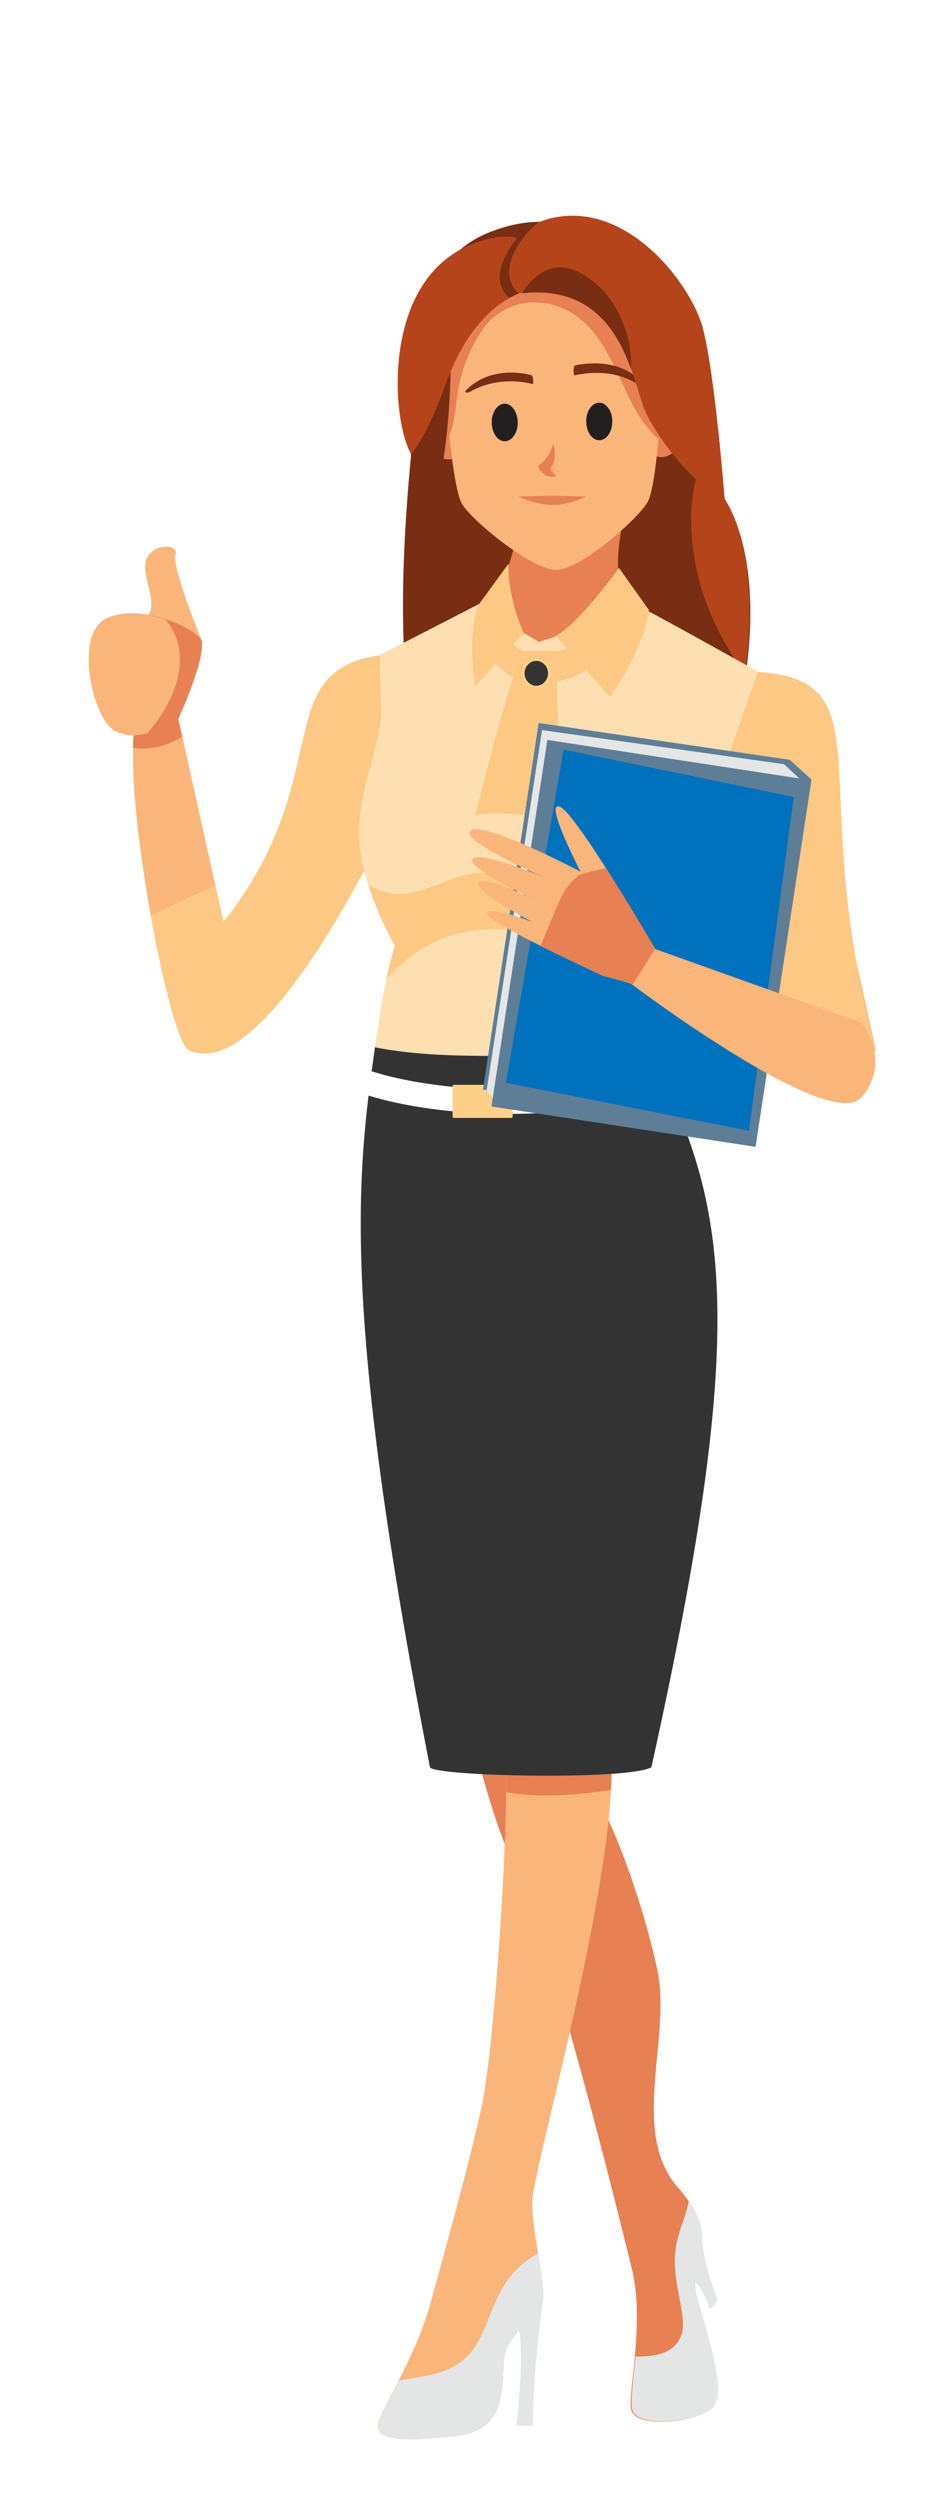 <svg version="1.1" id="Business_3" xmlns="http://www.w3.org/2000/svg" xmlns:xlink="http://www.w3.org/1999/xlink"
	 viewBox="0 0 280 740" style="enable-background:new 0 0 280 740;" xml:space="preserve">
<style type="text/css">
#business-3-rrze-expo{
	/*Hautfarben*/
	--hautfarbe: #FAB57A;
	--hautschatten: #E78052;
	--hautlicht: #FCC883;

	/*Anzugfarben*/
	--anzugbasis: #333333;

	--hemdbasis: #FDDFB1;
	--hemdschatten: #FCC883;

	--guertel: #FFFFFF;
	--guertelschnalle: #FDD089; /*Steuert auch die Broschenfassung*/

	--krawatte: #FCC883; /*Steuert hier Kette*/

	/*Haare*/
	--haarfarbe: #B5441B;
	--haarschatten: #792D12;

	/*Sonstiges*/
	--seitenfarbe: #E5E6E6;
	--buchumschlag: #5E7E97;
	--buchcoverfarbe: #0071BC;


	--augenfarbe: #231F20;
	--schuhfarbe: #E4E5E5;
	}

	#business-3-rrze-expo .st0{fill:#FAB57A; fill: #FAB57A;} /*Hautbasis*/
	#business-3-rrze-expo .st1{fill:#FCC883; fill: #FCC883;} /*Hautlicht*/
	#business-3-rrze-expo .st2{fill:#E78052; fill: #E78052;} /*Hautschatten 18 inklud.*/
	#business-3-rrze-expo .st3{fill:#792D12; fill: #792D12;} /*Haarschatten*/
	#business-3-rrze-expo .st4{fill:#B5441B; fill: #B5441B;} /*Haarbasis*/
	#business-3-rrze-expo .st5{fill:#E4E5E5; fill: #E4E5E5;} /*Schuhbasis*/
	#business-3-rrze-expo .st6{fill:#FDDFB1; fill: #FDDFB1;} /*Shirtbasis*/
	#business-3-rrze-expo .st7{fill:#BE594C;} /*Unbekannt*/
	#business-3-rrze-expo .st8{fill:#333333; fill: #333333;} /*Rockbasis*/
	#business-3-rrze-expo .st9{fill:#FBBE7D; fill: #FAB57A;} /*Gesichtsbasis*/
	#business-3-rrze-expo .st10{fill:#231F20; fill: #231F20;} /*Augenfarbe*/
	#business-3-rrze-expo .st11{fill:#C69C6D; fill: #FDD089;} /*Broschenfassung*/
	#business-3-rrze-expo .st12{fill:#FFFFFF; fill: #FFFFFF;} /*Guertel*/
	#business-3-rrze-expo .st13{fill:#FDD089; fill: #FDD089;} /*Guertelschnalle*/
	#business-3-rrze-expo .st14{fill:#5E7E97; fill: #5E7E97;} /*Buchruecken und Klappenseite*/
	#business-3-rrze-expo .st15{fill:#E5E6E6; fill: #E5E6E6;} /*Buchseiten*/
	#business-3-rrze-expo .st16{fill:#00558D; fill: #5E7E97;} /*Bucheinband*/
	#business-3-rrze-expo .st17{fill:#0071BC; fill: #0071BC;} /*Buchcoverbild*/
	#business-3-rrze-expo .st18{fill:#E58052; fill: #E78052;} /*Handruecken mit st2 zusammenführen*/

	#business-3-rrze-expo .st19{fill:#FCC883; fill: #FCC883;} /*Krawatte*/
	#business-3-rrze-expo .st20{fill:#FCC883; fill: #FCC883;} /*Shirtschatten*/
</style>
<g id="business-3-rrze-expo">
	<g id="business-3-rrze-expo-Oberarm_rechts">
		<path class="st0" d="M224.6,198.9c19,31.1,26,72.5,35,112.3l-22.1,1.8l-33.4-81.1C204.1,231.8,200.3,201.1,224.6,198.9z"/>
		<path class="st1" d="M224.6,198.9c38.6,2.5,13.5,32.7,35,112.3l-22.1,1.8l-33.4-81.1C204.1,231.8,200.3,201.1,224.6,198.9z"/>
	</g>
	<g id="business-3-rrze-expo-Armlinks">
		<g id="business-3-rrze-expo-hauttonbasis">
			<path class="st0" d="M113.7,193.8c-18.3,14.4-29.3,59.2-47.5,79.1l-13.3-59.9c0,0-12.3,3.7-13.1,3.9
				C37,239.1,50.3,308,55.8,310.7c23,11.1,59.5-68,59.5-68C144.6,210.6,141.6,198,113.7,193.8z"/>
		</g>
		<g id="business-3-rrze-expo-hauttonschatten">
			<path class="st2" d="M54,218.1l-1.2-5.2c0,0-12.3,3.7-13.1,3.9c-0.2,1.4-0.3,2.9-0.3,4.6C44.7,222.1,49.5,220.7,54,218.1z"/>
		</g>
		<g id="business-3-rrze-expo-hauttonlicht">
			<path class="st1" d="M113.7,193.8c-34.8,4.2-13.1,35.8-47.5,79.1l-2.4-10.6c-6.5,2.6-12.9,5.6-19.1,8.7
				c3.7,20.5,8.4,38.5,11.2,39.8c23,11.1,59.5-68,59.5-68C144.6,210.6,141.6,198,113.7,193.8z"/>
		</g>
	</g>
	<path id="business-3-rrze-expo-haarschatten" class="st3" d="M144.9,68.8c-31.4,12.5-23.1,66-23.1,66c-7,71.9,1.2,117,26.3,120.3
		c36.4,4.8,61.5,0.5,70.9-44.3c9.4-44.9-4.2-62.8-4.2-62.8S200.2,46.7,144.9,68.8z"/>
	<path id="business-3-rrze-expo-haarlichtseiterechts" class="st4" d="M211,131c-7.7,11.8-7,25.7-4.6,37.6c2.3,11.2,7.7,21.6,14.3,30.9
		c5.2-36.9-6.1-52-6.1-52S214,144.5,211,131z"/>
	<g id="business-3-rrze-expo-koerperundgesicht">
		<g id="beine">
			<g id="business-3-rrze-expo-hautschattenlinks">
						<path class="st2" d="M187,670.7c0,0-22.4-92.3-33-114.5c-10.6-22.3-11.1-37.1-18-48.8c-6.9-11.7-33-107.4-27-136.8l54.6,38.7
							l8.9,91.2c0,0,3.7,30.8,6.9,36.6c3.2,5.8,11.1,26,15.4,46.1c4.2,20.1-8.3,47.7,6,64.2s2.1,19.1,5.8,32.9
							c3.7,13.8,9.5,29.7,3.2,33.4s-21.7,4.8-22.8-0.5C186,707.8,191.3,686.6,187,670.7z"/>
			</g>
			<g id="business-3-rrze-expo-hautlichtrechts">
						<path class="st0" d="M110,346.1c-1.5,13.3-2.8,41.1-0.4,48.4c4.8,14.8,44.5,26,44.5,26s-1.6,11.7-2.7,30.8
							c-1.1,19.1-4.8,54.6-2.1,63.6c2.6,9-2.4,90.1-6.7,109.2s-10.4,40.8-15.1,57.8c-4.8,17-14.3,30.2-15.4,35.5
							c-1.1,5.3,8.5,5.3,22.8,3.7c14.3-1.6,13.8-12.2,14.3-21.7c0.5-9.5,11.1-13.3,11.7-19.1c0.5-5.8-3.2-19.1-3.2-28.6
							c0-9.5,26.1-98.1,23.4-135.2c-2.7-37.1,20.1-55.7,27-101.3c5.1-33.5-7.3-61-14-71.5C186.7,337.3,131.1,334.5,110,346.1z"/>
			</g>
			<g id="business-3-rrze-expo-oberschenkelrechtshautschatten">
						<path class="st2" d="M194.2,343.6c-7.5-6.3-63.1-9.1-84.2,2.5c-1.5,13.3-2.8,41.1-0.4,48.4c4.8,14.8,44.5,26,44.5,26
							s-1.6,11.7-2.7,30.8c-1.1,19.1-4.8,54.6-2.1,63.6c0.6,2,0.8,7.7,0.7,15.6c10.3,1.7,20.7,0.9,31-0.7c0.3-4.9,0.3-9.4,0.1-13.3
							c-2.7-37.1,20.1-55.7,27-101.3C213.3,381.6,200.9,354.2,194.2,343.6z"/>
			</g>
			<g id="business-3-rrze-expo-oberschenkelrechts">
						<path class="st2" d="M151.5,451.2c-0.2,4-0.6,8.8-0.9,13.9c4,0.6,8,0.8,12.1,0.7c11-0.3,21.6-2.4,32-5.2
							c5.3-12.7,10.8-26.8,13.6-45.4c5.1-33.5-7.3-61-14-71.5c-7.5-6.3-63.1-9.1-84.2,2.5c-1.5,13.3-2.8,41.1-0.4,48.4
							c4.8,14.8,44.5,26,44.5,26S152.5,432.1,151.5,451.2z"/>
			</g>
			<g id="business-3-rrze-expo-schuhlinks">
						<path class="st5" d="M159.5,666.9c-1,0.6-1.9,1.2-2.8,1.8c-8.9,6.2-10.1,14.4-14.5,23.4c-5.2,10.5-14.2,10.8-24,12.5
							c-3,5.8-5.5,10.2-6,12.8c-1.1,5.3,8.5,5.3,22.8,3.7c14.3-1.6,13.8-12.2,14.3-21.7c0.2-4,2.2-6.9,4.5-9.5
							c1.6,8.1-0.8,28.1-0.8,28.1h4.9c0-17.9,3.1-37.7,3.1-37.7C161.2,677.3,160.3,672.3,159.5,666.9z"/>
			</g>
			<g id="business-3-rrze-expo-schuhrechts">
						<path class="st5" d="M206.7,680.3c-0.5-1.8-0.7-3.4-0.7-4.9c2.7,2.9,4.3,8,4.3,8c1.2-0.6,2-1.6,2.2-3
							c-3.3-8.8-4.2-14.5-4.5-17.3c0.2-3.2-0.5-6.7-3.9-11.7c-0.9,4.9-3.5,9.7-4,15c-0.5,5.3,0.5,10.2,1.5,15.4
							c0.5,2.9,1.3,6.4,0.3,9.3c-1.9,5.5-7.7,6.5-13.6,6.4c-0.7,7.2-1.5,13.2-1,15.6c1.1,5.3,16.4,4.2,22.8,0.5
							C216.2,710,210.4,694.1,206.7,680.3z"/>
			</g>
		</g>
		<g id="business-3-rrze-expo-shirt">
					<path class="st6" d="M117,280c-2.3,6.9-4.4,18.8-6.4,33.7c27.7,3.4,55.7,7.4,83.5,6.8c-1.3-6.7-2.1-13.1-2.1-19.5
						c0-10.9,32.6-102.2,32.6-102.2s-31.7-17.7-38-20.8c-6.8,1.2-35.3,4.1-42-0.6c-8.5,4.4-28.8,14.8-31.9,16.4
						c0,0-0.4,0.5,0.2,15.8c0.4,10-6.3,22.1-6.5,36.7C106.1,260.9,117,280,117,280z"/>
		</g>
		<g id="business-3-rrze-expo-shirtschatten">
					<path class="st20" d="M126.1,280.2c8-4.6,16.4-5.6,25.5-5.1c5.9,0.3,11.4,0.4,17.3-0.6c3.9-0.6,8-0.9,11.6-2.6
						c2-0.9,5.8-3.6,5.7-6.1c-0.1-3.4-6-2.8-8-2.7c-3.8,0.3-7.3,1.6-11.1,2.1c-3.8,0.5-7.3-0.1-10.8-1.7c-3.8-1.7-7.5-4.7-11.8-5.1
						c-8-0.7-15.6,4.7-23.3,6c-4.6,0.7-8.6-0.3-12.1-2.6c3.1,9.9,7.9,18.2,7.9,18.2c-0.8,2.6-1.7,5.8-2.5,9.7
						C117.9,286,121.8,282.7,126.1,280.2z"/>
		</g>
		<g id="business-3-rrze-expo-rockschatten">
					<path class="st7" d="M125.8,452.4c2.2,0.2,4.5,0.3,6.7,0.4c-2.5-17.2-5.8-34.1-10.5-50.4c1.5,13.1,3,26.1,3.4,39.3
						C125.6,445.3,125.7,448.8,125.8,452.4z"/>
		</g>
		<g id="business-3-rrze-expo-rock">
					<path class="st8" d="M154.4,312.6c-14.4-0.1-29.1,0.2-43.3-2.6c-5.1,36.6-10.6,75.3,16.3,213.1c1.1,2.7,58.9,3.9,65.6,0
						c29.1-131.3,23-166.8-0.3-211.2C180,312.9,167.2,312.7,154.4,312.6z"/>
		</g>
		<g id="business-3-rrze-expo-halsschatten">
					<path class="st2" d="M186.7,178c-8.3-7.3,0.4-33.2,0.4-33.2l-30.1,1.1l-8.6,29.6c0,0-1.7,0.9-4.3,2.2
						c6.6,6.5,8.5,8.3,15.6,12.3C159.7,189.9,178.1,184.8,186.7,178z"/>
		</g>
		<g id="business-3-rrze-expo-gesicht">
			<path class="st2" d="M137.8,123c1.8,5.9,0.2,11.7-3.6,12.8c-3.7,1.1-8.2-2.8-10-8.7c-1.8-5.9-0.2-11.7,3.6-12.8
				C131.6,113.1,136.1,117,137.8,123z"/>
			<path class="st2" d="M204.2,125.8c-1.3,6-5.5,10.3-9.3,9.4c-3.8-0.9-5.8-6.4-4.5-12.5c1.3-6,5.5-10.3,9.3-9.4
				C203.6,114.2,205.5,119.8,204.2,125.8z"/>
			<path class="st9" d="M163.7,77.6c-30.6,0.3-32.1,29-32.2,32.5c0,0.2,0,0.4,0,0.6c0.2,3.2,2.3,32.7,5.3,38.3
				c2.5,4.7,20.7,19.7,28,19.7s24.8-15.6,27.2-20.3c2.9-5.7,4.3-35.2,4.5-38.4c0-0.2,0-0.4,0-0.6
				C196.4,105.9,194.3,77.2,163.7,77.6z"/>
			<path class="st2" d="M133.1,129.1c0.1-0.2,0.2-0.3,0.2-0.5c1.8-4.8,1.7-10.2,2.8-15.1c1.3-5.8,3.8-11.8,7.3-16.5
				c6.1-8.2,17-9.7,25.8-4.5c9.7,5.8,13.4,17.9,18.3,27.4c2,3.9,4.6,7.2,7.6,10.2c0.8-9.1,1.3-18.3,1.4-20
				c0-0.2,0-0.4,0-0.6c-0.1-3.5-2.3-32.1-32.9-31.8c-30.6,0.3-32.1,29-32.2,32.5c0,0.2,0,0.4,0,0.6
				C131.6,112.3,132.2,120.6,133.1,129.1z"/>
			<path class="st10" d="M177.8,119.2c-2.1-0.2-4,2.1-4.1,5.2c-0.1,3.1,1.5,5.7,3.6,5.9c2.1,0.2,4-2.1,4.1-5.2
				C181.6,122.1,179.9,119.4,177.8,119.2z"/>
			<path class="st10" d="M149.8,119.5c-2.1-0.2-4,2.1-4.1,5.2c-0.1,3.1,1.5,5.7,3.6,5.9c2.1,0.2,4-2.1,4.1-5.2
				C153.5,122.4,151.9,119.7,149.8,119.5z"/>
			<path class="st2" d="M163.5,138c-0.5,0.9-0.5,0.7-0.1,1.4c0.2,0.4,0.8,0.9,1.2,1.2c0.8,0.8-2.5,0.6-3.1,0
				c-0.5-0.5-1.7-1.4-1.9-2c-0.3-0.8,0.3-1.1,0.9-1.6c1.7-1.4,2.7-3.2,3.3-5.3C163.9,130.8,165.3,135.1,163.5,138z
				"/>
			<path class="st2" d="M153.6,147c6.5-0.3,13.2-0.3,20,0c0,0-5.1,2.5-9.9,2.5C158.9,149.4,153.6,147,153.6,147z"/>
			<path class="st3" d="M170.2,111.1c11.9-2.6,18.4,2.6,18.3,2.3c0.6,0.5,1.4,0.8,1.8,0.8c0.5,0,0.4-0.5-0.1-1
				c0,0.3-5.3-7.8-19.6-5.1C169.6,108.2,170,111.1,170.2,111.1z"/>
			<path class="st3" d="M157.9,113.7c-10.6-2.7-18,2-17.8,1.8c-0.6,0.4-1.4,0.8-1.9,0.7c-0.5-0.1-0.4-0.5,0.2-1
				c-0.1,0.2,6.1-7.2,18.9-4.2C158.2,111.2,158,113.7,157.9,113.7z"/>
		</g>
		<g id="business-3-rrze-expo-Beschnittgruppe">
			<defs>
				<path id="SVGID_1_" d="M154.4,312.6c-14.4-0.1-29.1,0.2-43.3-2.6c-5.1,36.6-9.1,94-11,139c1.1,0.3,109.7-1.7,116.4-3.4
					c-1.8-68.8-20-102.8-23.8-133.7C180,312.9,167.2,312.7,154.4,312.6z"/>
			</defs>
			<clipPath id="SVGID_2_">
				<use xlink:href="#SVGID_1_"  style="overflow:visible;"/>
			</clipPath>
		</g>
	</g>
	<g id="business-3-rrze-expo-krawatteundkragenshirtfarbedunkel">
		<path class="st19" d="M183.4,168.1c0,0-12.1,16.8-18.8,20.1l16.2,18.1c0,0,9.7-13.6,11.5-25.7L183.4,168.1z"/>
		<path class="st19" d="M155.2,187.4c0,0-4.9-10.3-4.5-20.6l-8.9,12.2c-2.6,7-2.1,15.5-1.1,24.2L155.2,187.4z"/>
		<path class="st19" d="M171.7,189.6c0,0-1.7,2-6.5,3.1c-4.8,1.1-7.9,0.9-10.1,0c-2.3-0.9-4.8-3.6-4.8-3.6l-4.9,5.9
			c0,0,6.5,7.6,13.5,7.5c7-0.1,14.8-2.9,17.3-6.6L171.7,189.6z"/>
		<path class="st19" d="M155,192.7h10.1c-0.3,13.7,0.5,30.6,1.7,48.6c-10.2,0.7-18.9-1.6-26,0C145.9,221.8,151,201.5,155,192.7z"/>
	</g>
	<g id="business-3-rrze-expo-brosche">
		<path id="steinfarbe" class="st8" d="M158.9,195.6c-1.9,0-3.5,1.6-3.5,3.7c0,2,1.6,3.7,3.5,3.7c1.9,0,3.5-1.6,3.5-3.7
			C162.4,197.3,160.8,195.6,158.9,195.6z"/>
		<path id="fassung" class="st11" d="M158.9,194.7c-2.4,0-4.4,2-4.4,4.6s2,4.6,4.4,4.6c2.4,0,4.4-2.1,4.4-4.6
			S161.3,194.7,158.9,194.7z M158.9,203c-1.9,0-3.5-1.6-3.5-3.7c0-2,1.6-3.7,3.5-3.7c1.9,0,3.5,1.6,3.5,3.7
			C162.4,201.3,160.8,203,158.9,203z"/>
	</g>
	<g id="business-3-rrze-expo-Haarteillinks">
		<path id="haarschatten_2_" class="st3" d="M133.5,100.6c0,0,1.7,46.9-12.6,66.8C120.9,167.3,120.1,105.7,133.5,100.6z"/>
		<path id="haarlicht" class="st4" d="M160.6,85.3c0,0-18.3-0.7-28.8,29.1c0,0-5.1,14.5-10,20c-6-10.6-8.5-51,17.3-61.8
			C163.3,62.5,160.6,85.3,160.6,85.3z"/>
		<path id="haarschatten_1_" class="st3" d="M153.5,70.1c-2.6,3.3-5,7-5.4,11.2c-0.3,3,1,5.2,2.8,6.9c5.5-3.1,9.7-2.9,9.7-2.9
			S161.7,72.9,153.5,70.1z"/>
	</g>
	<path id="business-3-rrze-expo-haarlicht_1_" class="st4" d="M153.6,86.8c30.4-4,33.6,25.5,37.4,34.5c3.7,8.6,15.2,23.1,23.7,26.3
		c0,0-2.8-36.4-6.4-50.3s-24.6-40.9-48.8-31.5C152,72,147.8,81.5,153.6,86.8z"/>
	<path id="haarschatten_3_" class="st3" d="M186.5,102.1c-1.4-7.4-5.3-14.8-11.5-19.4c-9.1-6.7-15.7-3.1-20.4,4.1
		c20.6-2.2,28.3,11.2,32.4,22.5C187,106.9,186.9,104.4,186.5,102.1z"/>
	<g id="business-3-rrze-expo-Handlinks">
		<g id="business-3-rrze-expo-hauttondaumen">
			<path class="st0" d="M60.1,190.4c0,0-9.2-22.2-8.1-26.1c1.1-3.9-8.1-3.3-8.9,2.3c-0.7,5.6,4.2,12.2,0.1,16.6
				C39.1,187.5,60.1,190.4,60.1,190.4z"/>
		</g>
		<g id="business-3-rrze-expo-hautschatten">
			<path class="st2" d="M52.5,213.6c0,0,9.5-20.7,6.9-24.5c-2.7-3.8-18.4-10.6-27.9-6c-9.5,4.6-4.1,29.9,2.8,33.3
				C41,219.8,48.2,215.4,52.5,213.6z"/>
		</g>
		<g id="business-3-rrze-expo-hautlicht">
			<path class="st0" d="M43.6,217.1c8.2-9.3,14.1-23.2,5.5-33.7c-5.7-1.9-12.6-2.7-17.7-0.3c-9.5,4.6-4.1,29.9,2.8,33.3
				C37.4,218,40.6,217.8,43.6,217.1z"/>
		</g>
	</g>
	<g id="business-3-rrze-expo-guertel">
		<g id="business-3-rrze-expo-guertel_1_">
			<path class="st12" d="M150.7,329.7c-26.5,0-42-5.6-43-5.9l2.5-6.7c0.3,0.1,33.8,12,86.3,0.2l1.6,7
				C179.9,328.3,163.9,329.7,150.7,329.7z"/>
		</g>
		<path id="businesscharakter3-rrze-expo-schnalle" class="st13" d="M151.5,330.9h-17c-0.2,0-0.4-0.2-0.4-0.4v-9c0-0.2,0.2-0.4,0.4-0.4h17c0.2,0,0.4,0.2,0.4,0.4
			v9C151.9,330.7,151.7,330.9,151.5,330.9z"/>
	</g>
	<g id="businesscharakter3-rrze-expo-armrechtsmitbuch">
		<g id="businesscharakter3-rrze-expo-Buch">
			<g id="businesscharakter3-rrze-expo-klappenseite">
				<polygon class="st14" points="217.5,333.3 143.1,322.5 159.6,214 234,224.9 					"/>
			</g>
			<polygon id="ruecken" class="st14" points="240.4,230.7 234,224.9 217.5,333.3 223.9,339.2 				"/>
			<polygon id="seitenfarbe" class="st15" points="238.1,231.6 232.3,226.2 160.6,216.1 144.2,322.7 147,326.3 222.2,337.1 				"/>
			<g id="businesscharakter3-rrze-expo-einband">

					<rect x="153.5" y="224.2" transform="matrix(0.989 0.151 -0.151 0.989 44.222 -25.895)" class="st16" width="79.1" height="109.7"/>
			</g>
			<g id="businesscharakter3-rrze-expo-cover">
				<polygon class="st17" points="221.9,334.7 149.9,320.5 167,221.9 235.2,235.9 					"/>
			</g>
		</g>
		<g id="businesscharakter3-rrze-expo-vorderarmundhandrechts">
			<g id="businesscharakter3-rrze-expo-hauttonhand">
				<path class="st0" d="M187.4,291.5c-0.4-0.6-8.6-2.6-8.6-2.6s-34.9-16-34.5-18.5c0.4-2.5,13.7,2.6,13.7,2.6
					s-16.9-8.7-16.3-11.6c0.6-2.9,17.7,5.3,17.7,5.3s-22-10-19.3-12.5c2.6-2.5,21.8,5.8,21.8,5.8s-26.7-11.6-22.3-14.2
					c4.4-2.6,32.4,12.2,32.4,12.2s-11-21.2-6.1-19.2c4.9,2,28.2,42.1,28.2,42.1S187.8,292.1,187.4,291.5z"/>
			</g>
			<g id="businesscharakter3-rrze-expo-hautschattenrueckhand">
				<path class="st18" d="M163.2,272.7c2-4.5,3.5-9.6,7.4-12.8c0.4-0.3,0.6-0.6,0.8-0.9c2.7-0.8,5.4-1.5,8.2-2
					c7.3,11.4,14.6,23.9,14.6,23.9s-6.3,11.2-6.7,10.6c-0.4-0.6-8.6-2.6-8.6-2.6s-9.6-4.4-18.7-9
					C161.2,277.5,162.2,275.1,163.2,272.7z"/>
			</g>
			<path id="businesscharakter3-rrze-expo-vorderarmrechtshauttonbasis" class="st0" d="M194.1,280.9l61.3,21.9c0,0,9.1,11.6-0.3,22.1
				c-9.4,10.5-67.7-33.4-67.7-33.4L194.1,280.9z"/>
		</g>
	</g>
</g>
</svg>
